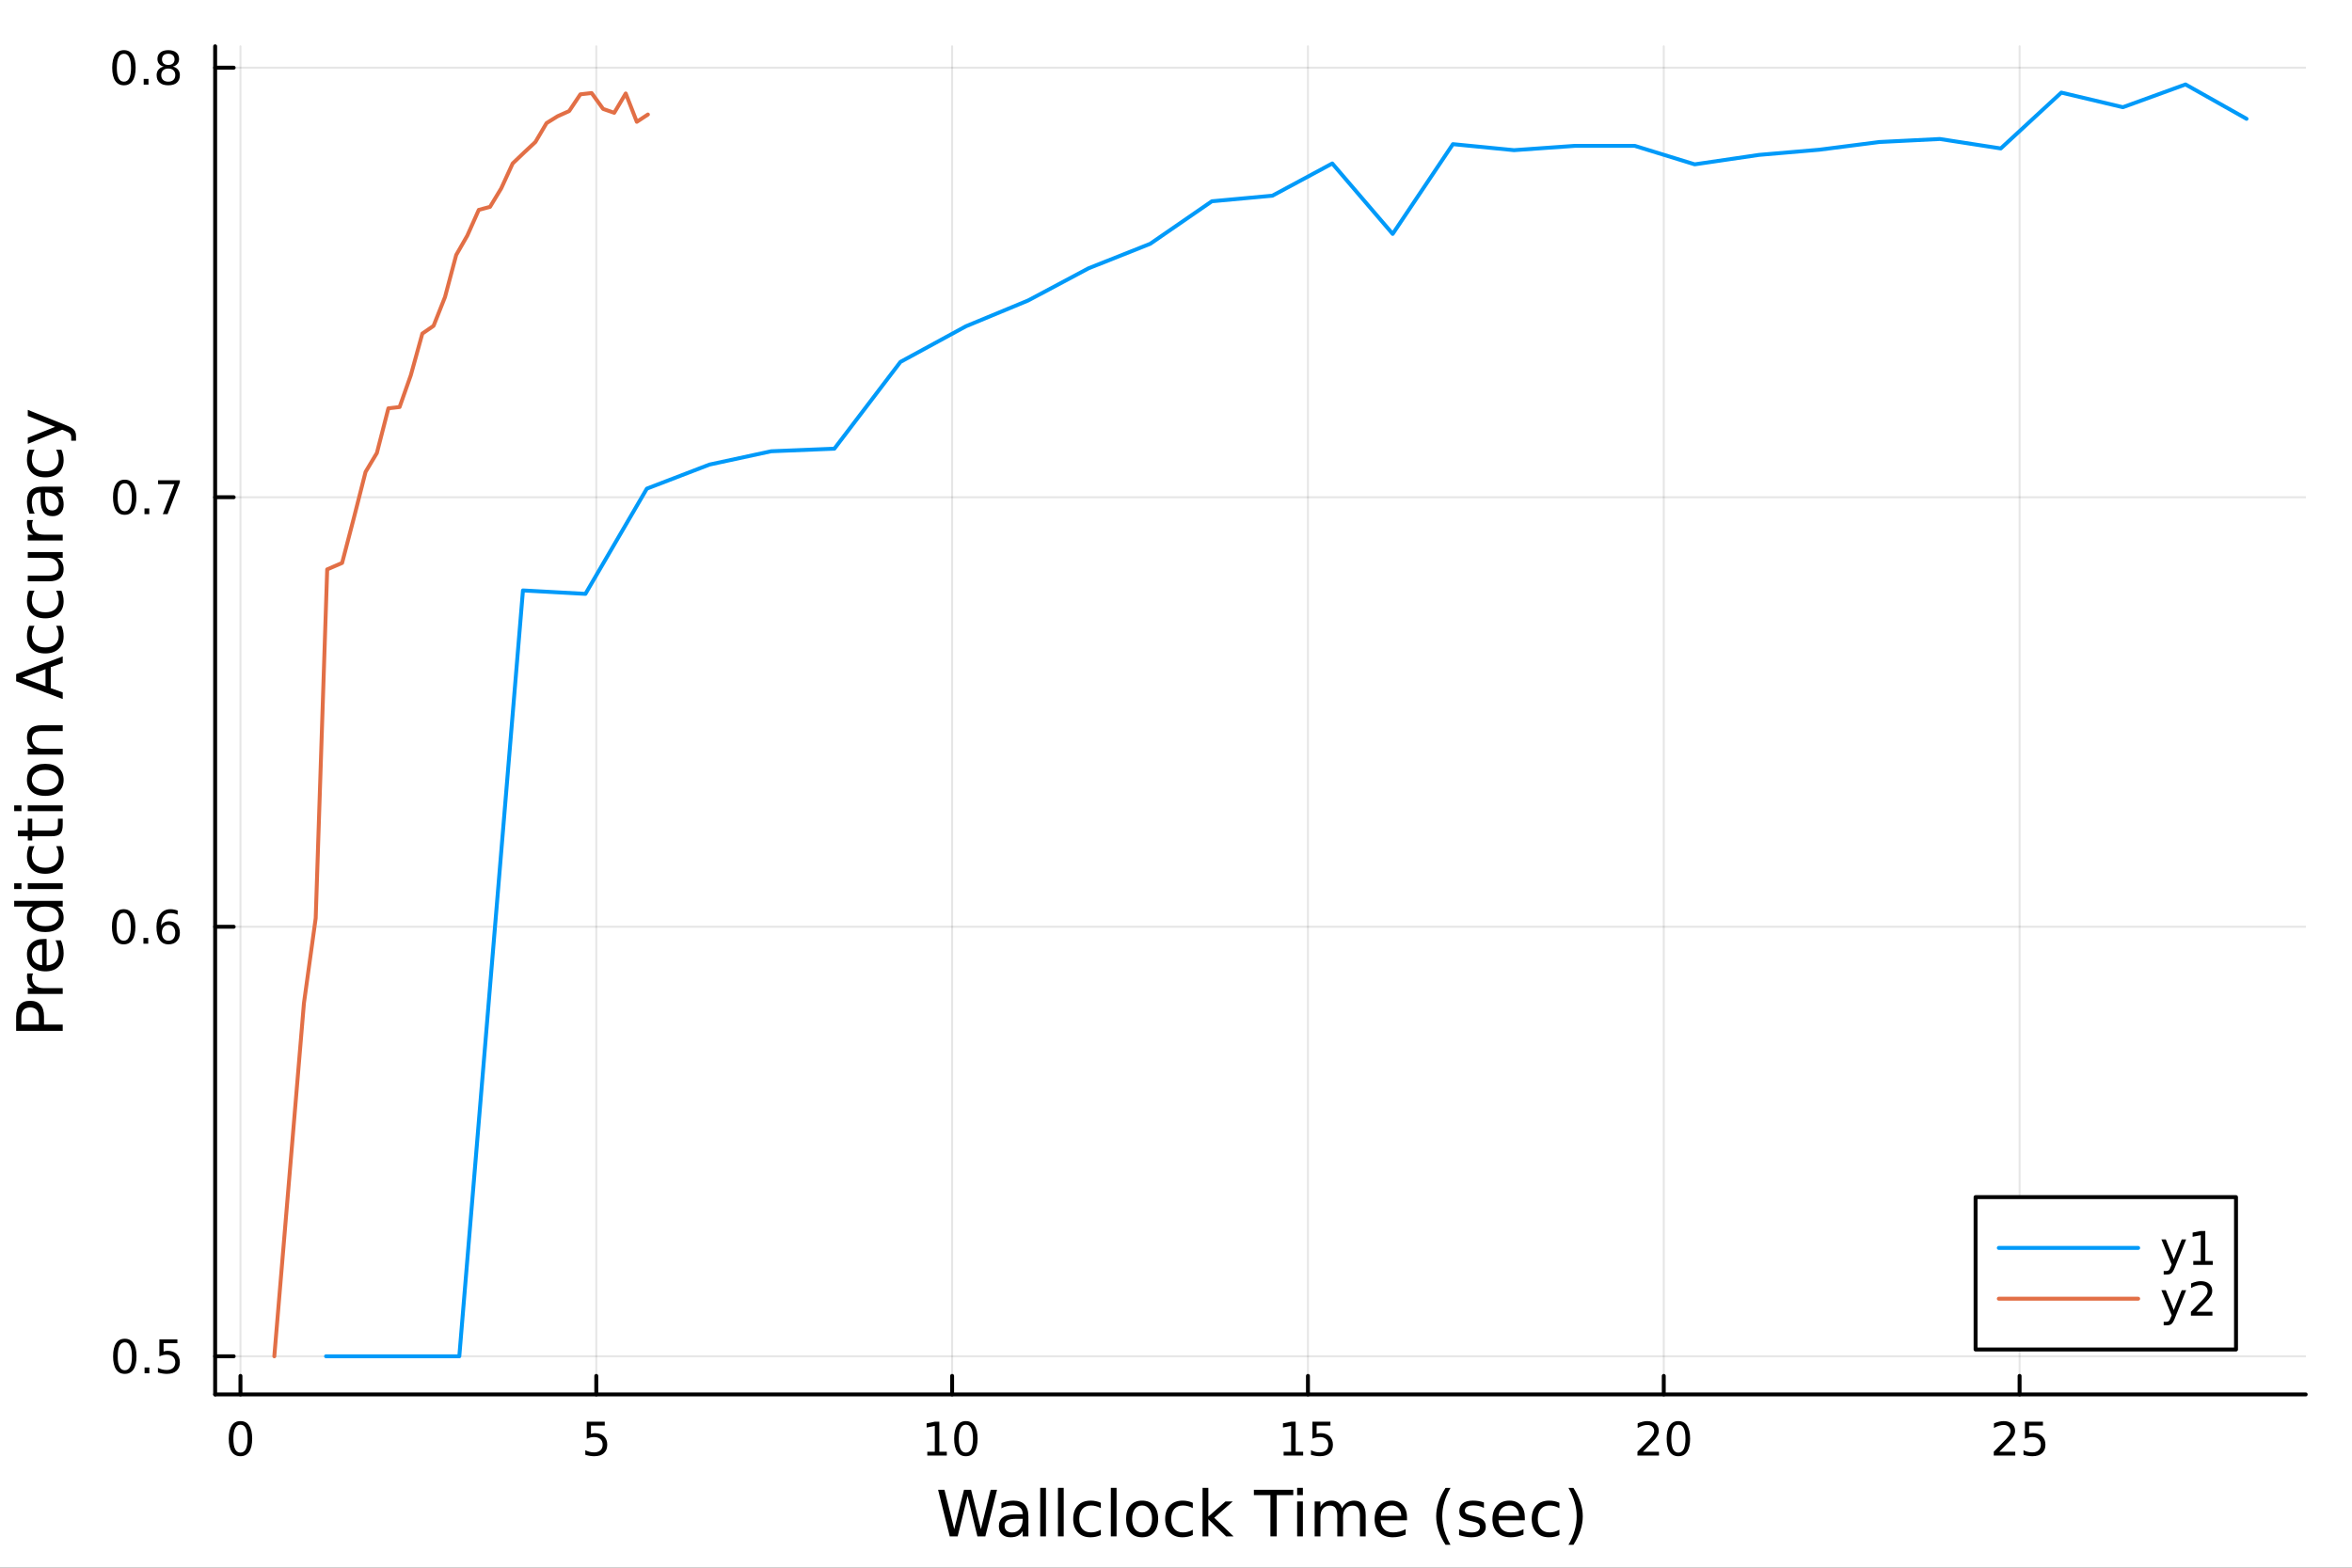 <?xml version="1.0" encoding="utf-8"?>
<svg xmlns="http://www.w3.org/2000/svg" xmlns:xlink="http://www.w3.org/1999/xlink" width="600" height="400" viewBox="0 0 2400 1600">
<rect x="0" y="0" width="2400" height="1600" fill="#333333" stroke="none"/>
<defs>
  <clipPath id="clip610">
    <rect x="0" y="0" width="2400" height="1600"/>
  </clipPath>
</defs>
<path clip-path="url(#clip610)" d="M0 1600 L2400 1600 L2400 0 L0 0  Z" fill="#ffffff" fill-rule="evenodd" fill-opacity="1"/>
<defs>
  <clipPath id="clip611">
    <rect x="480" y="0" width="1681" height="1600"/>
  </clipPath>
</defs>
<path clip-path="url(#clip610)" d="M219.542 1423.18 L2352.76 1423.18 L2352.76 47.244 L219.542 47.244  Z" fill="#ffffff" fill-rule="evenodd" fill-opacity="1"/>
<defs>
  <clipPath id="clip612">
    <rect x="219" y="47" width="2134" height="1377"/>
  </clipPath>
</defs>
<polyline clip-path="url(#clip612)" style="stroke:#000000; stroke-linecap:round; stroke-linejoin:round; stroke-width:2; stroke-opacity:0.1; fill:none" points="245.368,1423.18 245.368,47.244 "/>
<polyline clip-path="url(#clip612)" style="stroke:#000000; stroke-linecap:round; stroke-linejoin:round; stroke-width:2; stroke-opacity:0.1; fill:none" points="608.457,1423.18 608.457,47.244 "/>
<polyline clip-path="url(#clip612)" style="stroke:#000000; stroke-linecap:round; stroke-linejoin:round; stroke-width:2; stroke-opacity:0.1; fill:none" points="971.547,1423.18 971.547,47.244 "/>
<polyline clip-path="url(#clip612)" style="stroke:#000000; stroke-linecap:round; stroke-linejoin:round; stroke-width:2; stroke-opacity:0.1; fill:none" points="1334.64,1423.18 1334.64,47.244 "/>
<polyline clip-path="url(#clip612)" style="stroke:#000000; stroke-linecap:round; stroke-linejoin:round; stroke-width:2; stroke-opacity:0.1; fill:none" points="1697.72,1423.18 1697.72,47.244 "/>
<polyline clip-path="url(#clip612)" style="stroke:#000000; stroke-linecap:round; stroke-linejoin:round; stroke-width:2; stroke-opacity:0.1; fill:none" points="2060.81,1423.18 2060.81,47.244 "/>
<polyline clip-path="url(#clip612)" style="stroke:#000000; stroke-linecap:round; stroke-linejoin:round; stroke-width:2; stroke-opacity:0.1; fill:none" points="219.542,1384.24 2352.76,1384.24 "/>
<polyline clip-path="url(#clip612)" style="stroke:#000000; stroke-linecap:round; stroke-linejoin:round; stroke-width:2; stroke-opacity:0.1; fill:none" points="219.542,945.855 2352.76,945.855 "/>
<polyline clip-path="url(#clip612)" style="stroke:#000000; stroke-linecap:round; stroke-linejoin:round; stroke-width:2; stroke-opacity:0.1; fill:none" points="219.542,507.472 2352.76,507.472 "/>
<polyline clip-path="url(#clip612)" style="stroke:#000000; stroke-linecap:round; stroke-linejoin:round; stroke-width:2; stroke-opacity:0.1; fill:none" points="219.542,69.089 2352.76,69.089 "/>
<polyline clip-path="url(#clip610)" style="stroke:#000000; stroke-linecap:round; stroke-linejoin:round; stroke-width:4; stroke-opacity:1; fill:none" points="219.542,1423.18 2352.76,1423.18 "/>
<polyline clip-path="url(#clip610)" style="stroke:#000000; stroke-linecap:round; stroke-linejoin:round; stroke-width:4; stroke-opacity:1; fill:none" points="245.368,1423.18 245.368,1404.28 "/>
<polyline clip-path="url(#clip610)" style="stroke:#000000; stroke-linecap:round; stroke-linejoin:round; stroke-width:4; stroke-opacity:1; fill:none" points="608.457,1423.18 608.457,1404.28 "/>
<polyline clip-path="url(#clip610)" style="stroke:#000000; stroke-linecap:round; stroke-linejoin:round; stroke-width:4; stroke-opacity:1; fill:none" points="971.547,1423.18 971.547,1404.28 "/>
<polyline clip-path="url(#clip610)" style="stroke:#000000; stroke-linecap:round; stroke-linejoin:round; stroke-width:4; stroke-opacity:1; fill:none" points="1334.64,1423.18 1334.64,1404.28 "/>
<polyline clip-path="url(#clip610)" style="stroke:#000000; stroke-linecap:round; stroke-linejoin:round; stroke-width:4; stroke-opacity:1; fill:none" points="1697.72,1423.18 1697.72,1404.28 "/>
<polyline clip-path="url(#clip610)" style="stroke:#000000; stroke-linecap:round; stroke-linejoin:round; stroke-width:4; stroke-opacity:1; fill:none" points="2060.81,1423.18 2060.81,1404.28 "/>
<path clip-path="url(#clip610)" d="M245.368 1454.1 Q241.757 1454.1 239.928 1457.66 Q238.123 1461.2 238.123 1468.33 Q238.123 1475.44 239.928 1479.01 Q241.757 1482.55 245.368 1482.55 Q249.002 1482.55 250.808 1479.01 Q252.637 1475.44 252.637 1468.33 Q252.637 1461.2 250.808 1457.66 Q249.002 1454.1 245.368 1454.1 M245.368 1450.39 Q251.178 1450.39 254.234 1455 Q257.313 1459.58 257.313 1468.33 Q257.313 1477.06 254.234 1481.67 Q251.178 1486.25 245.368 1486.25 Q239.558 1486.25 236.479 1481.67 Q233.424 1477.06 233.424 1468.33 Q233.424 1459.58 236.479 1455 Q239.558 1450.39 245.368 1450.39 Z" fill="#000000" fill-rule="nonzero" fill-opacity="1" /><path clip-path="url(#clip610)" d="M598.735 1451.02 L617.092 1451.02 L617.092 1454.96 L603.018 1454.96 L603.018 1463.43 Q604.036 1463.08 605.055 1462.92 Q606.073 1462.73 607.092 1462.73 Q612.879 1462.73 616.258 1465.9 Q619.638 1469.08 619.638 1474.49 Q619.638 1480.07 616.166 1483.17 Q612.693 1486.25 606.374 1486.25 Q604.198 1486.25 601.93 1485.88 Q599.684 1485.51 597.277 1484.77 L597.277 1480.07 Q599.36 1481.2 601.582 1481.76 Q603.805 1482.32 606.281 1482.32 Q610.286 1482.32 612.624 1480.21 Q614.962 1478.1 614.962 1474.49 Q614.962 1470.88 612.624 1468.77 Q610.286 1466.67 606.281 1466.67 Q604.406 1466.67 602.531 1467.08 Q600.68 1467.5 598.735 1468.38 L598.735 1451.02 Z" fill="#000000" fill-rule="nonzero" fill-opacity="1" /><path clip-path="url(#clip610)" d="M946.234 1481.64 L953.873 1481.64 L953.873 1455.28 L945.563 1456.95 L945.563 1452.69 L953.827 1451.02 L958.503 1451.02 L958.503 1481.64 L966.141 1481.64 L966.141 1485.58 L946.234 1485.58 L946.234 1481.64 Z" fill="#000000" fill-rule="nonzero" fill-opacity="1" /><path clip-path="url(#clip610)" d="M985.586 1454.1 Q981.975 1454.1 980.146 1457.66 Q978.34 1461.2 978.34 1468.33 Q978.34 1475.44 980.146 1479.01 Q981.975 1482.55 985.586 1482.55 Q989.22 1482.55 991.026 1479.01 Q992.854 1475.44 992.854 1468.33 Q992.854 1461.2 991.026 1457.66 Q989.22 1454.1 985.586 1454.1 M985.586 1450.39 Q991.396 1450.39 994.452 1455 Q997.53 1459.58 997.53 1468.33 Q997.53 1477.06 994.452 1481.67 Q991.396 1486.25 985.586 1486.25 Q979.776 1486.25 976.697 1481.67 Q973.641 1477.06 973.641 1468.33 Q973.641 1459.58 976.697 1455 Q979.776 1450.39 985.586 1450.39 Z" fill="#000000" fill-rule="nonzero" fill-opacity="1" /><path clip-path="url(#clip610)" d="M1309.82 1481.64 L1317.46 1481.64 L1317.46 1455.28 L1309.15 1456.95 L1309.15 1452.69 L1317.41 1451.02 L1322.09 1451.02 L1322.09 1481.64 L1329.73 1481.64 L1329.73 1485.58 L1309.82 1485.58 L1309.82 1481.64 Z" fill="#000000" fill-rule="nonzero" fill-opacity="1" /><path clip-path="url(#clip610)" d="M1339.22 1451.02 L1357.58 1451.02 L1357.58 1454.96 L1343.5 1454.96 L1343.5 1463.43 Q1344.52 1463.08 1345.54 1462.92 Q1346.56 1462.73 1347.58 1462.73 Q1353.36 1462.73 1356.74 1465.9 Q1360.12 1469.08 1360.12 1474.49 Q1360.12 1480.07 1356.65 1483.17 Q1353.18 1486.25 1346.86 1486.25 Q1344.68 1486.25 1342.41 1485.88 Q1340.17 1485.51 1337.76 1484.77 L1337.76 1480.07 Q1339.84 1481.2 1342.07 1481.76 Q1344.29 1482.32 1346.77 1482.32 Q1350.77 1482.32 1353.11 1480.21 Q1355.45 1478.1 1355.45 1474.49 Q1355.45 1470.88 1353.11 1468.77 Q1350.77 1466.67 1346.77 1466.67 Q1344.89 1466.67 1343.02 1467.08 Q1341.16 1467.5 1339.22 1468.38 L1339.22 1451.02 Z" fill="#000000" fill-rule="nonzero" fill-opacity="1" /><path clip-path="url(#clip610)" d="M1676.5 1481.64 L1692.82 1481.64 L1692.82 1485.58 L1670.87 1485.58 L1670.87 1481.64 Q1673.54 1478.89 1678.12 1474.26 Q1682.73 1469.61 1683.91 1468.27 Q1686.15 1465.74 1687.03 1464.01 Q1687.93 1462.25 1687.93 1460.56 Q1687.93 1457.8 1685.99 1456.07 Q1684.07 1454.33 1680.97 1454.33 Q1678.77 1454.33 1676.31 1455.09 Q1673.88 1455.86 1671.1 1457.41 L1671.1 1452.69 Q1673.93 1451.55 1676.38 1450.97 Q1678.84 1450.39 1680.87 1450.39 Q1686.24 1450.39 1689.44 1453.08 Q1692.63 1455.77 1692.63 1460.26 Q1692.63 1462.39 1691.82 1464.31 Q1691.04 1466.2 1688.93 1468.8 Q1688.35 1469.47 1685.25 1472.69 Q1682.15 1475.88 1676.5 1481.64 Z" fill="#000000" fill-rule="nonzero" fill-opacity="1" /><path clip-path="url(#clip610)" d="M1712.63 1454.1 Q1709.02 1454.1 1707.19 1457.66 Q1705.39 1461.2 1705.39 1468.33 Q1705.39 1475.44 1707.19 1479.01 Q1709.02 1482.55 1712.63 1482.55 Q1716.27 1482.55 1718.07 1479.01 Q1719.9 1475.44 1719.9 1468.33 Q1719.9 1461.2 1718.07 1457.66 Q1716.27 1454.1 1712.63 1454.1 M1712.63 1450.39 Q1718.44 1450.39 1721.5 1455 Q1724.58 1459.58 1724.58 1468.33 Q1724.58 1477.06 1721.5 1481.67 Q1718.44 1486.25 1712.63 1486.25 Q1706.82 1486.25 1703.74 1481.67 Q1700.69 1477.06 1700.69 1468.33 Q1700.69 1459.58 1703.74 1455 Q1706.82 1450.39 1712.63 1450.39 Z" fill="#000000" fill-rule="nonzero" fill-opacity="1" /><path clip-path="url(#clip610)" d="M2040.09 1481.64 L2056.4 1481.64 L2056.4 1485.58 L2034.46 1485.58 L2034.46 1481.64 Q2037.12 1478.89 2041.71 1474.26 Q2046.31 1469.61 2047.49 1468.27 Q2049.74 1465.74 2050.62 1464.01 Q2051.52 1462.25 2051.52 1460.56 Q2051.52 1457.8 2049.58 1456.07 Q2047.65 1454.33 2044.55 1454.33 Q2042.35 1454.33 2039.9 1455.09 Q2037.47 1455.86 2034.69 1457.41 L2034.69 1452.69 Q2037.52 1451.55 2039.97 1450.97 Q2042.42 1450.39 2044.46 1450.39 Q2049.83 1450.39 2053.02 1453.08 Q2056.22 1455.77 2056.22 1460.26 Q2056.22 1462.39 2055.41 1464.31 Q2054.62 1466.2 2052.52 1468.8 Q2051.94 1469.47 2048.84 1472.69 Q2045.73 1475.88 2040.09 1481.64 Z" fill="#000000" fill-rule="nonzero" fill-opacity="1" /><path clip-path="url(#clip610)" d="M2066.27 1451.02 L2084.62 1451.02 L2084.62 1454.96 L2070.55 1454.96 L2070.55 1463.43 Q2071.57 1463.08 2072.58 1462.92 Q2073.6 1462.73 2074.62 1462.73 Q2080.41 1462.73 2083.79 1465.9 Q2087.17 1469.08 2087.17 1474.49 Q2087.17 1480.07 2083.7 1483.17 Q2080.22 1486.25 2073.9 1486.25 Q2071.73 1486.25 2069.46 1485.88 Q2067.21 1485.51 2064.81 1484.77 L2064.81 1480.07 Q2066.89 1481.2 2069.11 1481.76 Q2071.33 1482.32 2073.81 1482.32 Q2077.82 1482.32 2080.15 1480.21 Q2082.49 1478.1 2082.49 1474.49 Q2082.49 1470.88 2080.15 1468.77 Q2077.82 1466.67 2073.81 1466.67 Q2071.94 1466.67 2070.06 1467.08 Q2068.21 1467.5 2066.27 1468.38 L2066.27 1451.02 Z" fill="#000000" fill-rule="nonzero" fill-opacity="1" /><path clip-path="url(#clip610)" d="M957.233 1520.52 L963.726 1520.52 L973.72 1560.69 L983.682 1520.52 L990.908 1520.52 L1000.9 1560.69 L1010.86 1520.52 L1017.39 1520.52 L1005.45 1568.04 L997.369 1568.04 L987.343 1526.79 L977.221 1568.04 L969.137 1568.04 L957.233 1520.52 Z" fill="#000000" fill-rule="nonzero" fill-opacity="1" /><path clip-path="url(#clip610)" d="M1037.7 1550.12 Q1030.6 1550.12 1027.86 1551.75 Q1025.12 1553.37 1025.12 1557.29 Q1025.12 1560.4 1027.16 1562.25 Q1029.23 1564.07 1032.76 1564.07 Q1037.63 1564.07 1040.56 1560.63 Q1043.52 1557.16 1043.52 1551.43 L1043.52 1550.12 L1037.7 1550.12 M1049.38 1547.71 L1049.38 1568.04 L1043.52 1568.04 L1043.52 1562.63 Q1041.51 1565.88 1038.52 1567.44 Q1035.53 1568.97 1031.2 1568.97 Q1025.73 1568.97 1022.48 1565.91 Q1019.27 1562.82 1019.27 1557.67 Q1019.27 1551.65 1023.28 1548.6 Q1027.32 1545.54 1035.31 1545.54 L1043.52 1545.54 L1043.52 1544.97 Q1043.52 1540.93 1040.85 1538.73 Q1038.2 1536.5 1033.4 1536.5 Q1030.34 1536.5 1027.45 1537.23 Q1024.55 1537.97 1021.88 1539.43 L1021.88 1534.02 Q1025.09 1532.78 1028.12 1532.17 Q1031.14 1531.54 1034 1531.54 Q1041.74 1531.54 1045.56 1535.55 Q1049.38 1539.56 1049.38 1547.71 Z" fill="#000000" fill-rule="nonzero" fill-opacity="1" /><path clip-path="url(#clip610)" d="M1061.44 1518.52 L1067.3 1518.52 L1067.3 1568.04 L1061.44 1568.04 L1061.44 1518.52 Z" fill="#000000" fill-rule="nonzero" fill-opacity="1" /><path clip-path="url(#clip610)" d="M1079.55 1518.52 L1085.41 1518.52 L1085.41 1568.04 L1079.55 1568.04 L1079.55 1518.52 Z" fill="#000000" fill-rule="nonzero" fill-opacity="1" /><path clip-path="url(#clip610)" d="M1123.31 1533.76 L1123.31 1539.24 Q1120.83 1537.87 1118.32 1537.2 Q1115.83 1536.5 1113.29 1536.5 Q1107.59 1536.5 1104.44 1540.13 Q1101.29 1543.73 1101.29 1550.25 Q1101.29 1556.78 1104.44 1560.4 Q1107.59 1564 1113.29 1564 Q1115.83 1564 1118.32 1563.33 Q1120.83 1562.63 1123.31 1561.26 L1123.31 1566.68 Q1120.86 1567.82 1118.22 1568.39 Q1115.61 1568.97 1112.65 1568.97 Q1104.6 1568.97 1099.86 1563.91 Q1095.11 1558.85 1095.11 1550.25 Q1095.11 1541.53 1099.89 1536.53 Q1104.69 1531.54 1113.03 1531.54 Q1115.74 1531.54 1118.32 1532.11 Q1120.9 1532.65 1123.31 1533.76 Z" fill="#000000" fill-rule="nonzero" fill-opacity="1" /><path clip-path="url(#clip610)" d="M1133.5 1518.52 L1139.36 1518.52 L1139.36 1568.04 L1133.5 1568.04 L1133.5 1518.52 Z" fill="#000000" fill-rule="nonzero" fill-opacity="1" /><path clip-path="url(#clip610)" d="M1165.42 1536.5 Q1160.71 1536.5 1157.98 1540.19 Q1155.24 1543.85 1155.24 1550.25 Q1155.24 1556.65 1157.94 1560.34 Q1160.68 1564 1165.42 1564 Q1170.1 1564 1172.84 1560.31 Q1175.58 1556.62 1175.58 1550.25 Q1175.58 1543.92 1172.84 1540.23 Q1170.1 1536.5 1165.42 1536.5 M1165.42 1531.54 Q1173.06 1531.54 1177.42 1536.5 Q1181.78 1541.47 1181.78 1550.25 Q1181.78 1559 1177.42 1564 Q1173.06 1568.97 1165.42 1568.97 Q1157.75 1568.97 1153.39 1564 Q1149.06 1559 1149.06 1550.25 Q1149.06 1541.47 1153.39 1536.5 Q1157.75 1531.54 1165.42 1531.54 Z" fill="#000000" fill-rule="nonzero" fill-opacity="1" /><path clip-path="url(#clip610)" d="M1217.14 1533.76 L1217.14 1539.24 Q1214.66 1537.87 1212.15 1537.2 Q1209.67 1536.5 1207.12 1536.5 Q1201.42 1536.5 1198.27 1540.13 Q1195.12 1543.73 1195.12 1550.25 Q1195.12 1556.78 1198.27 1560.4 Q1201.42 1564 1207.12 1564 Q1209.67 1564 1212.15 1563.33 Q1214.66 1562.63 1217.14 1561.26 L1217.14 1566.68 Q1214.69 1567.82 1212.05 1568.39 Q1209.44 1568.97 1206.48 1568.97 Q1198.43 1568.97 1193.69 1563.91 Q1188.94 1558.85 1188.94 1550.25 Q1188.94 1541.53 1193.72 1536.53 Q1198.53 1531.54 1206.86 1531.54 Q1209.57 1531.54 1212.15 1532.11 Q1214.73 1532.65 1217.14 1533.76 Z" fill="#000000" fill-rule="nonzero" fill-opacity="1" /><path clip-path="url(#clip610)" d="M1227.11 1518.52 L1233 1518.52 L1233 1547.77 L1250.47 1532.4 L1257.95 1532.4 L1239.04 1549.07 L1258.74 1568.04 L1251.11 1568.04 L1233 1550.63 L1233 1568.04 L1227.11 1568.04 L1227.11 1518.52 Z" fill="#000000" fill-rule="nonzero" fill-opacity="1" /><path clip-path="url(#clip610)" d="M1279.47 1520.52 L1319.66 1520.52 L1319.66 1525.93 L1302.8 1525.93 L1302.8 1568.04 L1296.33 1568.04 L1296.33 1525.93 L1279.47 1525.93 L1279.47 1520.52 Z" fill="#000000" fill-rule="nonzero" fill-opacity="1" /><path clip-path="url(#clip610)" d="M1323.61 1532.4 L1329.47 1532.4 L1329.47 1568.04 L1323.61 1568.04 L1323.61 1532.4 M1323.61 1518.52 L1329.47 1518.52 L1329.47 1525.93 L1323.61 1525.93 L1323.61 1518.52 Z" fill="#000000" fill-rule="nonzero" fill-opacity="1" /><path clip-path="url(#clip610)" d="M1369.48 1539.24 Q1371.67 1535.29 1374.73 1533.41 Q1377.78 1531.54 1381.92 1531.54 Q1387.49 1531.54 1390.51 1535.45 Q1393.54 1539.33 1393.54 1546.53 L1393.54 1568.04 L1387.65 1568.04 L1387.65 1546.72 Q1387.65 1541.59 1385.84 1539.11 Q1384.02 1536.63 1380.3 1536.63 Q1375.75 1536.63 1373.1 1539.65 Q1370.46 1542.68 1370.46 1547.9 L1370.46 1568.04 L1364.57 1568.04 L1364.57 1546.72 Q1364.57 1541.56 1362.76 1539.11 Q1360.95 1536.63 1357.16 1536.63 Q1352.67 1536.63 1350.03 1539.68 Q1347.39 1542.71 1347.39 1547.9 L1347.39 1568.04 L1341.5 1568.04 L1341.5 1532.4 L1347.39 1532.4 L1347.39 1537.93 Q1349.39 1534.66 1352.19 1533.1 Q1354.99 1531.54 1358.85 1531.54 Q1362.73 1531.54 1365.43 1533.51 Q1368.17 1535.48 1369.48 1539.24 Z" fill="#000000" fill-rule="nonzero" fill-opacity="1" /><path clip-path="url(#clip610)" d="M1435.71 1548.76 L1435.71 1551.62 L1408.78 1551.62 Q1409.17 1557.67 1412.41 1560.85 Q1415.69 1564 1421.52 1564 Q1424.89 1564 1428.04 1563.17 Q1431.22 1562.35 1434.34 1560.69 L1434.34 1566.23 Q1431.19 1567.57 1427.88 1568.27 Q1424.57 1568.97 1421.17 1568.97 Q1412.64 1568.97 1407.64 1564 Q1402.67 1559.04 1402.67 1550.57 Q1402.67 1541.82 1407.38 1536.69 Q1412.13 1531.54 1420.15 1531.54 Q1427.34 1531.54 1431.51 1536.18 Q1435.71 1540.8 1435.71 1548.76 M1429.85 1547.04 Q1429.79 1542.23 1427.15 1539.37 Q1424.54 1536.5 1420.21 1536.5 Q1415.31 1536.5 1412.35 1539.27 Q1409.42 1542.04 1408.98 1547.07 L1429.85 1547.04 Z" fill="#000000" fill-rule="nonzero" fill-opacity="1" /><path clip-path="url(#clip610)" d="M1480.11 1518.58 Q1475.85 1525.9 1473.78 1533.06 Q1471.71 1540.23 1471.71 1547.58 Q1471.71 1554.93 1473.78 1562.16 Q1475.88 1569.35 1480.11 1576.64 L1475.02 1576.64 Q1470.25 1569.16 1467.86 1561.93 Q1465.5 1554.71 1465.5 1547.58 Q1465.5 1540.48 1467.86 1533.29 Q1470.21 1526.09 1475.02 1518.58 L1480.11 1518.58 Z" fill="#000000" fill-rule="nonzero" fill-opacity="1" /><path clip-path="url(#clip610)" d="M1514.2 1533.45 L1514.2 1538.98 Q1511.72 1537.71 1509.04 1537.07 Q1506.37 1536.44 1503.51 1536.44 Q1499.15 1536.44 1496.95 1537.77 Q1494.79 1539.11 1494.79 1541.79 Q1494.79 1543.82 1496.34 1545 Q1497.9 1546.15 1502.61 1547.2 L1504.62 1547.64 Q1510.86 1548.98 1513.47 1551.43 Q1516.11 1553.85 1516.11 1558.21 Q1516.11 1563.17 1512.16 1566.07 Q1508.25 1568.97 1501.37 1568.97 Q1498.51 1568.97 1495.39 1568.39 Q1492.3 1567.85 1488.86 1566.74 L1488.86 1560.69 Q1492.11 1562.38 1495.26 1563.24 Q1498.41 1564.07 1501.5 1564.07 Q1505.64 1564.07 1507.87 1562.66 Q1510.09 1561.23 1510.09 1558.65 Q1510.09 1556.27 1508.47 1554.99 Q1506.88 1553.72 1501.44 1552.54 L1499.4 1552.07 Q1493.96 1550.92 1491.54 1548.56 Q1489.12 1546.18 1489.12 1542.04 Q1489.12 1537.01 1492.68 1534.27 Q1496.25 1531.54 1502.81 1531.54 Q1506.05 1531.54 1508.92 1532.01 Q1511.78 1532.49 1514.2 1533.45 Z" fill="#000000" fill-rule="nonzero" fill-opacity="1" /><path clip-path="url(#clip610)" d="M1555.93 1548.76 L1555.93 1551.62 L1529 1551.62 Q1529.38 1557.67 1532.63 1560.85 Q1535.91 1564 1541.73 1564 Q1545.11 1564 1548.26 1563.17 Q1551.44 1562.35 1554.56 1560.69 L1554.56 1566.23 Q1551.41 1567.57 1548.1 1568.27 Q1544.79 1568.97 1541.38 1568.97 Q1532.85 1568.97 1527.85 1564 Q1522.89 1559.04 1522.89 1550.57 Q1522.89 1541.82 1527.6 1536.69 Q1532.34 1531.54 1540.36 1531.54 Q1547.56 1531.54 1551.73 1536.18 Q1555.93 1540.8 1555.93 1548.76 M1550.07 1547.04 Q1550.01 1542.23 1547.37 1539.37 Q1544.76 1536.5 1540.43 1536.5 Q1535.53 1536.5 1532.57 1539.27 Q1529.64 1542.04 1529.19 1547.07 L1550.07 1547.04 Z" fill="#000000" fill-rule="nonzero" fill-opacity="1" /><path clip-path="url(#clip610)" d="M1591.19 1533.76 L1591.19 1539.24 Q1588.71 1537.87 1586.2 1537.2 Q1583.71 1536.5 1581.17 1536.5 Q1575.47 1536.5 1572.32 1540.13 Q1569.17 1543.73 1569.17 1550.25 Q1569.17 1556.78 1572.32 1560.4 Q1575.47 1564 1581.17 1564 Q1583.71 1564 1586.2 1563.33 Q1588.71 1562.63 1591.19 1561.26 L1591.19 1566.68 Q1588.74 1567.82 1586.1 1568.39 Q1583.49 1568.97 1580.53 1568.97 Q1572.48 1568.97 1567.74 1563.91 Q1562.99 1558.85 1562.99 1550.25 Q1562.99 1541.53 1567.77 1536.53 Q1572.57 1531.54 1580.91 1531.54 Q1583.62 1531.54 1586.2 1532.11 Q1588.77 1532.65 1591.19 1533.76 Z" fill="#000000" fill-rule="nonzero" fill-opacity="1" /><path clip-path="url(#clip610)" d="M1600.46 1518.58 L1605.55 1518.58 Q1610.32 1526.09 1612.68 1533.29 Q1615.07 1540.48 1615.07 1547.58 Q1615.07 1554.71 1612.68 1561.93 Q1610.32 1569.16 1605.55 1576.64 L1600.46 1576.64 Q1604.69 1569.35 1606.76 1562.16 Q1608.86 1554.93 1608.86 1547.58 Q1608.86 1540.23 1606.76 1533.06 Q1604.69 1525.9 1600.46 1518.58 Z" fill="#000000" fill-rule="nonzero" fill-opacity="1" /><polyline clip-path="url(#clip610)" style="stroke:#000000; stroke-linecap:round; stroke-linejoin:round; stroke-width:4; stroke-opacity:1; fill:none" points="219.542,1423.18 219.542,47.244 "/>
<polyline clip-path="url(#clip610)" style="stroke:#000000; stroke-linecap:round; stroke-linejoin:round; stroke-width:4; stroke-opacity:1; fill:none" points="219.542,1384.24 238.44,1384.24 "/>
<polyline clip-path="url(#clip610)" style="stroke:#000000; stroke-linecap:round; stroke-linejoin:round; stroke-width:4; stroke-opacity:1; fill:none" points="219.542,945.855 238.44,945.855 "/>
<polyline clip-path="url(#clip610)" style="stroke:#000000; stroke-linecap:round; stroke-linejoin:round; stroke-width:4; stroke-opacity:1; fill:none" points="219.542,507.472 238.44,507.472 "/>
<polyline clip-path="url(#clip610)" style="stroke:#000000; stroke-linecap:round; stroke-linejoin:round; stroke-width:4; stroke-opacity:1; fill:none" points="219.542,69.089 238.44,69.089 "/>
<path clip-path="url(#clip610)" d="M127.362 1370.04 Q123.751 1370.04 121.922 1373.6 Q120.117 1377.14 120.117 1384.27 Q120.117 1391.38 121.922 1394.94 Q123.751 1398.49 127.362 1398.49 Q130.996 1398.49 132.802 1394.94 Q134.63 1391.38 134.63 1384.27 Q134.63 1377.14 132.802 1373.6 Q130.996 1370.04 127.362 1370.04 M127.362 1366.33 Q133.172 1366.33 136.228 1370.94 Q139.306 1375.52 139.306 1384.27 Q139.306 1393 136.228 1397.61 Q133.172 1402.19 127.362 1402.19 Q121.552 1402.19 118.473 1397.61 Q115.418 1393 115.418 1384.27 Q115.418 1375.52 118.473 1370.94 Q121.552 1366.33 127.362 1366.33 Z" fill="#000000" fill-rule="nonzero" fill-opacity="1" /><path clip-path="url(#clip610)" d="M147.524 1395.64 L152.408 1395.64 L152.408 1401.52 L147.524 1401.52 L147.524 1395.64 Z" fill="#000000" fill-rule="nonzero" fill-opacity="1" /><path clip-path="url(#clip610)" d="M162.64 1366.96 L180.996 1366.96 L180.996 1370.89 L166.922 1370.89 L166.922 1379.37 Q167.94 1379.02 168.959 1378.86 Q169.977 1378.67 170.996 1378.67 Q176.783 1378.67 180.163 1381.84 Q183.542 1385.01 183.542 1390.43 Q183.542 1396.01 180.07 1399.11 Q176.598 1402.19 170.278 1402.19 Q168.102 1402.19 165.834 1401.82 Q163.589 1401.45 161.181 1400.71 L161.181 1396.01 Q163.265 1397.14 165.487 1397.7 Q167.709 1398.25 170.186 1398.25 Q174.19 1398.25 176.528 1396.15 Q178.866 1394.04 178.866 1390.43 Q178.866 1386.82 176.528 1384.71 Q174.19 1382.61 170.186 1382.61 Q168.311 1382.61 166.436 1383.02 Q164.584 1383.44 162.64 1384.32 L162.64 1366.96 Z" fill="#000000" fill-rule="nonzero" fill-opacity="1" /><path clip-path="url(#clip610)" d="M126.205 931.654 Q122.593 931.654 120.765 935.219 Q118.959 938.76 118.959 945.89 Q118.959 952.996 120.765 956.561 Q122.593 960.103 126.205 960.103 Q129.839 960.103 131.644 956.561 Q133.473 952.996 133.473 945.89 Q133.473 938.76 131.644 935.219 Q129.839 931.654 126.205 931.654 M126.205 927.95 Q132.015 927.95 135.07 932.557 Q138.149 937.14 138.149 945.89 Q138.149 954.617 135.07 959.223 Q132.015 963.806 126.205 963.806 Q120.394 963.806 117.316 959.223 Q114.26 954.617 114.26 945.89 Q114.26 937.14 117.316 932.557 Q120.394 927.95 126.205 927.95 Z" fill="#000000" fill-rule="nonzero" fill-opacity="1" /><path clip-path="url(#clip610)" d="M146.366 957.255 L151.251 957.255 L151.251 963.135 L146.366 963.135 L146.366 957.255 Z" fill="#000000" fill-rule="nonzero" fill-opacity="1" /><path clip-path="url(#clip610)" d="M172.014 943.992 Q168.866 943.992 167.015 946.144 Q165.186 948.297 165.186 952.047 Q165.186 955.774 167.015 957.95 Q168.866 960.103 172.014 960.103 Q175.163 960.103 176.991 957.95 Q178.843 955.774 178.843 952.047 Q178.843 948.297 176.991 946.144 Q175.163 943.992 172.014 943.992 M181.297 929.339 L181.297 933.598 Q179.538 932.765 177.732 932.325 Q175.95 931.885 174.19 931.885 Q169.561 931.885 167.107 935.01 Q164.677 938.135 164.329 944.455 Q165.695 942.441 167.755 941.376 Q169.815 940.288 172.292 940.288 Q177.501 940.288 180.51 943.459 Q183.542 946.607 183.542 952.047 Q183.542 957.371 180.394 960.589 Q177.246 963.806 172.014 963.806 Q166.019 963.806 162.848 959.223 Q159.677 954.617 159.677 945.89 Q159.677 937.695 163.565 932.834 Q167.454 927.95 174.005 927.95 Q175.764 927.95 177.547 928.297 Q179.352 928.645 181.297 929.339 Z" fill="#000000" fill-rule="nonzero" fill-opacity="1" /><path clip-path="url(#clip610)" d="M127.269 493.271 Q123.658 493.271 121.83 496.835 Q120.024 500.377 120.024 507.507 Q120.024 514.613 121.83 518.178 Q123.658 521.72 127.269 521.72 Q130.904 521.72 132.709 518.178 Q134.538 514.613 134.538 507.507 Q134.538 500.377 132.709 496.835 Q130.904 493.271 127.269 493.271 M127.269 489.567 Q133.08 489.567 136.135 494.173 Q139.214 498.757 139.214 507.507 Q139.214 516.233 136.135 520.84 Q133.08 525.423 127.269 525.423 Q121.459 525.423 118.381 520.84 Q115.325 516.233 115.325 507.507 Q115.325 498.757 118.381 494.173 Q121.459 489.567 127.269 489.567 Z" fill="#000000" fill-rule="nonzero" fill-opacity="1" /><path clip-path="url(#clip610)" d="M147.431 518.872 L152.316 518.872 L152.316 524.752 L147.431 524.752 L147.431 518.872 Z" fill="#000000" fill-rule="nonzero" fill-opacity="1" /><path clip-path="url(#clip610)" d="M161.32 490.192 L183.542 490.192 L183.542 492.183 L170.996 524.752 L166.112 524.752 L177.917 494.127 L161.32 494.127 L161.32 490.192 Z" fill="#000000" fill-rule="nonzero" fill-opacity="1" /><path clip-path="url(#clip610)" d="M126.459 54.887 Q122.848 54.887 121.019 58.452 Q119.214 61.994 119.214 69.124 Q119.214 76.23 121.019 79.795 Q122.848 83.336 126.459 83.336 Q130.093 83.336 131.899 79.795 Q133.728 76.23 133.728 69.124 Q133.728 61.994 131.899 58.452 Q130.093 54.887 126.459 54.887 M126.459 51.184 Q132.269 51.184 135.325 55.79 Q138.404 60.373 138.404 69.124 Q138.404 77.85 135.325 82.457 Q132.269 87.04 126.459 87.04 Q120.649 87.04 117.57 82.457 Q114.515 77.85 114.515 69.124 Q114.515 60.373 117.57 55.79 Q120.649 51.184 126.459 51.184 Z" fill="#000000" fill-rule="nonzero" fill-opacity="1" /><path clip-path="url(#clip610)" d="M146.621 80.489 L151.505 80.489 L151.505 86.369 L146.621 86.369 L146.621 80.489 Z" fill="#000000" fill-rule="nonzero" fill-opacity="1" /><path clip-path="url(#clip610)" d="M171.69 69.957 Q168.357 69.957 166.436 71.739 Q164.538 73.522 164.538 76.647 Q164.538 79.772 166.436 81.554 Q168.357 83.336 171.69 83.336 Q175.024 83.336 176.945 81.554 Q178.866 79.748 178.866 76.647 Q178.866 73.522 176.945 71.739 Q175.047 69.957 171.69 69.957 M167.015 67.966 Q164.005 67.225 162.315 65.165 Q160.649 63.105 160.649 60.142 Q160.649 55.998 163.589 53.591 Q166.552 51.184 171.69 51.184 Q176.852 51.184 179.792 53.591 Q182.732 55.998 182.732 60.142 Q182.732 63.105 181.042 65.165 Q179.376 67.225 176.389 67.966 Q179.769 68.753 181.644 71.045 Q183.542 73.336 183.542 76.647 Q183.542 81.67 180.464 84.355 Q177.408 87.04 171.69 87.04 Q165.973 87.04 162.894 84.355 Q159.839 81.67 159.839 76.647 Q159.839 73.336 161.737 71.045 Q163.635 68.753 167.015 67.966 M165.302 60.582 Q165.302 63.267 166.968 64.772 Q168.658 66.276 171.69 66.276 Q174.7 66.276 176.389 64.772 Q178.102 63.267 178.102 60.582 Q178.102 57.897 176.389 56.392 Q174.7 54.887 171.69 54.887 Q168.658 54.887 166.968 56.392 Q165.302 57.897 165.302 60.582 Z" fill="#000000" fill-rule="nonzero" fill-opacity="1" /><path clip-path="url(#clip610)" d="M21.768 1045.68 L39.623 1045.68 L39.623 1037.6 Q39.623 1033.11 37.3 1030.66 Q34.977 1028.21 30.68 1028.21 Q26.415 1028.21 24.091 1030.66 Q21.768 1033.11 21.768 1037.6 L21.768 1045.68 M16.484 1052.11 L16.484 1037.6 Q16.484 1029.61 20.113 1025.54 Q23.709 1021.43 30.68 1021.43 Q37.714 1021.43 41.31 1025.54 Q44.907 1029.61 44.907 1037.6 L44.907 1045.68 L64.004 1045.68 L64.004 1052.11 L16.484 1052.11 Z" fill="#000000" fill-rule="nonzero" fill-opacity="1" /><path clip-path="url(#clip610)" d="M33.831 993.548 Q33.258 994.535 33.003 995.713 Q32.717 996.858 32.717 998.259 Q32.717 1003.22 35.963 1005.9 Q39.178 1008.54 45.225 1008.54 L64.004 1008.54 L64.004 1014.43 L28.356 1014.43 L28.356 1008.54 L33.894 1008.54 Q30.648 1006.69 29.088 1003.73 Q27.497 1000.77 27.497 996.54 Q27.497 995.935 27.592 995.203 Q27.656 994.471 27.815 993.58 L33.831 993.548 Z" fill="#000000" fill-rule="nonzero" fill-opacity="1" /><path clip-path="url(#clip610)" d="M44.716 958.346 L47.581 958.346 L47.581 985.273 Q53.628 984.891 56.811 981.644 Q59.962 978.366 59.962 972.541 Q59.962 969.168 59.134 966.017 Q58.307 962.834 56.652 959.715 L62.19 959.715 Q63.527 962.866 64.227 966.176 Q64.927 969.486 64.927 972.892 Q64.927 981.422 59.962 986.419 Q54.997 991.384 46.53 991.384 Q37.777 991.384 32.653 986.673 Q27.497 981.931 27.497 973.91 Q27.497 966.717 32.144 962.547 Q36.759 958.346 44.716 958.346 M42.997 964.202 Q38.191 964.266 35.327 966.908 Q32.462 969.518 32.462 973.846 Q32.462 978.748 35.231 981.708 Q38 984.636 43.029 985.082 L42.997 964.202 Z" fill="#000000" fill-rule="nonzero" fill-opacity="1" /><path clip-path="url(#clip610)" d="M33.767 925.276 L14.479 925.276 L14.479 919.42 L64.004 919.42 L64.004 925.276 L58.657 925.276 Q61.84 927.122 63.399 929.955 Q64.927 932.756 64.927 936.702 Q64.927 943.164 59.771 947.238 Q54.615 951.28 46.212 951.28 Q37.809 951.28 32.653 947.238 Q27.497 943.164 27.497 936.702 Q27.497 932.756 29.056 929.955 Q30.584 927.122 33.767 925.276 M46.212 945.233 Q52.673 945.233 56.365 942.591 Q60.026 939.917 60.026 935.27 Q60.026 930.623 56.365 927.95 Q52.673 925.276 46.212 925.276 Q39.751 925.276 36.09 927.95 Q32.398 930.623 32.398 935.27 Q32.398 939.917 36.09 942.591 Q39.751 945.233 46.212 945.233 Z" fill="#000000" fill-rule="nonzero" fill-opacity="1" /><path clip-path="url(#clip610)" d="M28.356 907.357 L28.356 901.5 L64.004 901.5 L64.004 907.357 L28.356 907.357 M14.479 907.357 L14.479 901.5 L21.895 901.5 L21.895 907.357 L14.479 907.357 Z" fill="#000000" fill-rule="nonzero" fill-opacity="1" /><path clip-path="url(#clip610)" d="M29.725 863.592 L35.199 863.592 Q33.831 866.075 33.162 868.589 Q32.462 871.072 32.462 873.618 Q32.462 879.316 36.09 882.467 Q39.687 885.618 46.212 885.618 Q52.737 885.618 56.365 882.467 Q59.962 879.316 59.962 873.618 Q59.962 871.072 59.294 868.589 Q58.593 866.075 57.225 863.592 L62.636 863.592 Q63.781 866.043 64.354 868.685 Q64.927 871.295 64.927 874.255 Q64.927 882.308 59.866 887.05 Q54.806 891.792 46.212 891.792 Q37.491 891.792 32.494 887.018 Q27.497 882.212 27.497 873.873 Q27.497 871.168 28.07 868.589 Q28.611 866.011 29.725 863.592 Z" fill="#000000" fill-rule="nonzero" fill-opacity="1" /><path clip-path="url(#clip610)" d="M18.235 847.614 L28.356 847.614 L28.356 835.551 L32.908 835.551 L32.908 847.614 L52.259 847.614 Q56.62 847.614 57.861 846.437 Q59.103 845.227 59.103 841.567 L59.103 835.551 L64.004 835.551 L64.004 841.567 Q64.004 848.346 61.49 850.925 Q58.943 853.503 52.259 853.503 L32.908 853.503 L32.908 857.8 L28.356 857.8 L28.356 853.503 L18.235 853.503 L18.235 847.614 Z" fill="#000000" fill-rule="nonzero" fill-opacity="1" /><path clip-path="url(#clip610)" d="M28.356 827.849 L28.356 821.992 L64.004 821.992 L64.004 827.849 L28.356 827.849 M14.479 827.849 L14.479 821.992 L21.895 821.992 L21.895 827.849 L14.479 827.849 Z" fill="#000000" fill-rule="nonzero" fill-opacity="1" /><path clip-path="url(#clip610)" d="M32.462 795.925 Q32.462 800.636 36.154 803.373 Q39.815 806.11 46.212 806.11 Q52.609 806.11 56.302 803.405 Q59.962 800.667 59.962 795.925 Q59.962 791.246 56.27 788.509 Q52.578 785.772 46.212 785.772 Q39.878 785.772 36.186 788.509 Q32.462 791.246 32.462 795.925 M27.497 795.925 Q27.497 788.286 32.462 783.926 Q37.427 779.565 46.212 779.565 Q54.965 779.565 59.962 783.926 Q64.927 788.286 64.927 795.925 Q64.927 803.596 59.962 807.956 Q54.965 812.285 46.212 812.285 Q37.427 812.285 32.462 807.956 Q27.497 803.596 27.497 795.925 Z" fill="#000000" fill-rule="nonzero" fill-opacity="1" /><path clip-path="url(#clip610)" d="M42.488 740.225 L64.004 740.225 L64.004 746.081 L42.679 746.081 Q37.618 746.081 35.104 748.055 Q32.589 750.028 32.589 753.975 Q32.589 758.717 35.613 761.455 Q38.637 764.192 43.857 764.192 L64.004 764.192 L64.004 770.08 L28.356 770.08 L28.356 764.192 L33.894 764.192 Q30.68 762.091 29.088 759.258 Q27.497 756.394 27.497 752.67 Q27.497 746.527 31.316 743.376 Q35.104 740.225 42.488 740.225 Z" fill="#000000" fill-rule="nonzero" fill-opacity="1" /><path clip-path="url(#clip610)" d="M22.818 691.686 L46.467 700.407 L46.467 682.934 L22.818 691.686 M16.484 695.315 L16.484 688.026 L64.004 669.916 L64.004 676.6 L51.814 680.928 L51.814 702.349 L64.004 706.678 L64.004 713.457 L16.484 695.315 Z" fill="#000000" fill-rule="nonzero" fill-opacity="1" /><path clip-path="url(#clip610)" d="M29.725 638.724 L35.199 638.724 Q33.831 641.206 33.162 643.721 Q32.462 646.203 32.462 648.75 Q32.462 654.447 36.09 657.598 Q39.687 660.749 46.212 660.749 Q52.737 660.749 56.365 657.598 Q59.962 654.447 59.962 648.75 Q59.962 646.203 59.294 643.721 Q58.593 641.206 57.225 638.724 L62.636 638.724 Q63.781 641.175 64.354 643.816 Q64.927 646.426 64.927 649.386 Q64.927 657.439 59.866 662.181 Q54.806 666.924 46.212 666.924 Q37.491 666.924 32.494 662.15 Q27.497 657.343 27.497 649.004 Q27.497 646.299 28.07 643.721 Q28.611 641.143 29.725 638.724 Z" fill="#000000" fill-rule="nonzero" fill-opacity="1" /><path clip-path="url(#clip610)" d="M29.725 602.885 L35.199 602.885 Q33.831 605.367 33.162 607.882 Q32.462 610.365 32.462 612.911 Q32.462 618.608 36.09 621.759 Q39.687 624.91 46.212 624.91 Q52.737 624.91 56.365 621.759 Q59.962 618.608 59.962 612.911 Q59.962 610.365 59.294 607.882 Q58.593 605.367 57.225 602.885 L62.636 602.885 Q63.781 605.336 64.354 607.977 Q64.927 610.587 64.927 613.547 Q64.927 621.6 59.866 626.342 Q54.806 631.085 46.212 631.085 Q37.491 631.085 32.494 626.311 Q27.497 621.505 27.497 613.165 Q27.497 610.46 28.07 607.882 Q28.611 605.304 29.725 602.885 Z" fill="#000000" fill-rule="nonzero" fill-opacity="1" /><path clip-path="url(#clip610)" d="M49.936 593.304 L28.356 593.304 L28.356 587.448 L49.713 587.448 Q54.774 587.448 57.32 585.475 Q59.835 583.501 59.835 579.555 Q59.835 574.812 56.811 572.075 Q53.787 569.306 48.567 569.306 L28.356 569.306 L28.356 563.449 L64.004 563.449 L64.004 569.306 L58.53 569.306 Q61.776 571.438 63.368 574.271 Q64.927 577.072 64.927 580.796 Q64.927 586.939 61.108 590.122 Q57.288 593.304 49.936 593.304 M27.497 578.568 L27.497 578.568 Z" fill="#000000" fill-rule="nonzero" fill-opacity="1" /><path clip-path="url(#clip610)" d="M33.831 530.73 Q33.258 531.716 33.003 532.894 Q32.717 534.04 32.717 535.44 Q32.717 540.405 35.963 543.079 Q39.178 545.721 45.225 545.721 L64.004 545.721 L64.004 551.609 L28.356 551.609 L28.356 545.721 L33.894 545.721 Q30.648 543.875 29.088 540.915 Q27.497 537.955 27.497 533.721 Q27.497 533.117 27.592 532.385 Q27.656 531.653 27.815 530.761 L33.831 530.73 Z" fill="#000000" fill-rule="nonzero" fill-opacity="1" /><path clip-path="url(#clip610)" d="M46.085 508.386 Q46.085 515.484 47.708 518.221 Q49.331 520.958 53.246 520.958 Q56.365 520.958 58.211 518.921 Q60.026 516.852 60.026 513.319 Q60.026 508.45 56.588 505.521 Q53.119 502.561 47.39 502.561 L46.085 502.561 L46.085 508.386 M43.666 496.705 L64.004 496.705 L64.004 502.561 L58.593 502.561 Q61.84 504.567 63.399 507.558 Q64.927 510.55 64.927 514.879 Q64.927 520.353 61.872 523.6 Q58.784 526.815 53.628 526.815 Q47.612 526.815 44.557 522.804 Q41.501 518.762 41.501 510.773 L41.501 502.561 L40.928 502.561 Q36.886 502.561 34.69 505.235 Q32.462 507.877 32.462 512.683 Q32.462 515.738 33.194 518.635 Q33.926 521.531 35.39 524.205 L29.98 524.205 Q28.738 520.99 28.133 517.966 Q27.497 514.943 27.497 512.078 Q27.497 504.344 31.507 500.524 Q35.518 496.705 43.666 496.705 Z" fill="#000000" fill-rule="nonzero" fill-opacity="1" /><path clip-path="url(#clip610)" d="M29.725 458.988 L35.199 458.988 Q33.831 461.471 33.162 463.985 Q32.462 466.468 32.462 469.014 Q32.462 474.711 36.09 477.862 Q39.687 481.013 46.212 481.013 Q52.737 481.013 56.365 477.862 Q59.962 474.711 59.962 469.014 Q59.962 466.468 59.294 463.985 Q58.593 461.471 57.225 458.988 L62.636 458.988 Q63.781 461.439 64.354 464.081 Q64.927 466.691 64.927 469.651 Q64.927 477.703 59.866 482.446 Q54.806 487.188 46.212 487.188 Q37.491 487.188 32.494 482.414 Q27.497 477.608 27.497 469.269 Q27.497 466.563 28.07 463.985 Q28.611 461.407 29.725 458.988 Z" fill="#000000" fill-rule="nonzero" fill-opacity="1" /><path clip-path="url(#clip610)" d="M67.314 433.971 Q73.68 436.453 75.622 438.809 Q77.563 441.164 77.563 445.111 L77.563 449.79 L72.662 449.79 L72.662 446.352 Q72.662 443.933 71.516 442.596 Q70.37 441.26 66.105 439.636 L63.431 438.586 L28.356 453.004 L28.356 446.798 L56.238 435.658 L28.356 424.518 L28.356 418.311 L67.314 433.971 Z" fill="#000000" fill-rule="nonzero" fill-opacity="1" /><polyline clip-path="url(#clip612)" style="stroke:#009af9; stroke-linecap:round; stroke-linejoin:round; stroke-width:4; stroke-opacity:1; fill:none" points="332.705,1384.24 405.017,1384.24 468.679,1384.24 533.634,602.601 597.382,606.108 660.058,498.704 723.94,474.155 786.94,460.565 851.409,457.935 918.803,369.381 985.63,332.995 1049.08,306.692 1110.81,273.814 1173.67,248.826 1236.6,205.426 1298.36,199.727 1359.47,166.848 1421.11,238.743 1482.57,147.121 1544.91,153.258 1606.79,148.874 1668.15,148.874 1729.29,167.725 1794.91,158.081 1856.29,152.82 1917.74,144.929 1979.41,141.86 2041.61,151.505 2103.37,94.515 2166.21,109.42 2230.12,86.186 2292.38,121.256 "/>
<polyline clip-path="url(#clip612)" style="stroke:#e26f46; stroke-linecap:round; stroke-linejoin:round; stroke-width:4; stroke-opacity:1; fill:none" points="279.916,1384.24 310.145,1023.89 322.143,937.087 333.876,581.12 349.086,574.545 361.22,528.076 373.038,481.607 384.571,462.318 396.316,416.727 407.758,415.411 419.189,382.971 430.964,340.448 442.409,332.557 454.072,303.185 465.513,260.224 476.835,240.497 488.552,214.194 500.028,211.125 511.441,192.274 523.12,166.848 534.578,155.889 546.327,144.929 557.704,125.64 569.009,118.626 580.769,113.365 592.218,96.269 603.701,94.953 615.425,111.174 626.774,115.119 638.496,95.392 649.806,124.325 661.126,116.872 "/>
<path clip-path="url(#clip610)" d="M2015.9 1377.32 L2281.65 1377.32 L2281.65 1221.8 L2015.9 1221.8  Z" fill="#ffffff" fill-rule="evenodd" fill-opacity="1"/>
<polyline clip-path="url(#clip610)" style="stroke:#000000; stroke-linecap:round; stroke-linejoin:round; stroke-width:4; stroke-opacity:1; fill:none" points="2015.9,1377.32 2281.65,1377.32 2281.65,1221.8 2015.9,1221.8 2015.9,1377.32 "/>
<polyline clip-path="url(#clip610)" style="stroke:#009af9; stroke-linecap:round; stroke-linejoin:round; stroke-width:4; stroke-opacity:1; fill:none" points="2039.6,1273.64 2181.81,1273.64 "/>
<path clip-path="url(#clip610)" d="M2219.36 1293.32 Q2217.55 1297.95 2215.84 1299.36 Q2214.13 1300.78 2211.26 1300.78 L2207.85 1300.78 L2207.85 1297.21 L2210.35 1297.21 Q2212.11 1297.21 2213.09 1296.38 Q2214.06 1295.54 2215.24 1292.44 L2216 1290.5 L2205.52 1264.99 L2210.03 1264.99 L2218.13 1285.27 L2226.23 1264.99 L2230.75 1264.99 L2219.36 1293.32 Z" fill="#000000" fill-rule="nonzero" fill-opacity="1" /><path clip-path="url(#clip610)" d="M2238.04 1286.98 L2245.68 1286.98 L2245.68 1260.61 L2237.37 1262.28 L2237.37 1258.02 L2245.63 1256.36 L2250.31 1256.36 L2250.31 1286.98 L2257.95 1286.98 L2257.95 1290.92 L2238.04 1290.92 L2238.04 1286.98 Z" fill="#000000" fill-rule="nonzero" fill-opacity="1" /><polyline clip-path="url(#clip610)" style="stroke:#e26f46; stroke-linecap:round; stroke-linejoin:round; stroke-width:4; stroke-opacity:1; fill:none" points="2039.6,1325.48 2181.81,1325.48 "/>
<path clip-path="url(#clip610)" d="M2219.36 1345.16 Q2217.55 1349.79 2215.84 1351.2 Q2214.13 1352.62 2211.26 1352.62 L2207.85 1352.62 L2207.85 1349.05 L2210.35 1349.05 Q2212.11 1349.05 2213.09 1348.22 Q2214.06 1347.38 2215.24 1344.28 L2216 1342.34 L2205.52 1316.83 L2210.03 1316.83 L2218.13 1337.11 L2226.23 1316.83 L2230.75 1316.83 L2219.36 1345.16 Z" fill="#000000" fill-rule="nonzero" fill-opacity="1" /><path clip-path="url(#clip610)" d="M2241.26 1338.82 L2257.58 1338.82 L2257.58 1342.76 L2235.63 1342.76 L2235.63 1338.82 Q2238.29 1336.07 2242.88 1331.44 Q2247.48 1326.78 2248.66 1325.44 Q2250.91 1322.92 2251.79 1321.18 Q2252.69 1319.42 2252.69 1317.73 Q2252.69 1314.98 2250.75 1313.24 Q2248.83 1311.51 2245.72 1311.51 Q2243.53 1311.51 2241.07 1312.27 Q2238.64 1313.03 2235.86 1314.58 L2235.86 1309.86 Q2238.69 1308.73 2241.14 1308.15 Q2243.59 1307.57 2245.63 1307.57 Q2251 1307.57 2254.2 1310.26 Q2257.39 1312.94 2257.39 1317.43 Q2257.39 1319.56 2256.58 1321.48 Q2255.79 1323.38 2253.69 1325.97 Q2253.11 1326.64 2250.01 1329.86 Q2246.9 1333.06 2241.26 1338.82 Z" fill="#000000" fill-rule="nonzero" fill-opacity="1" /></svg>
